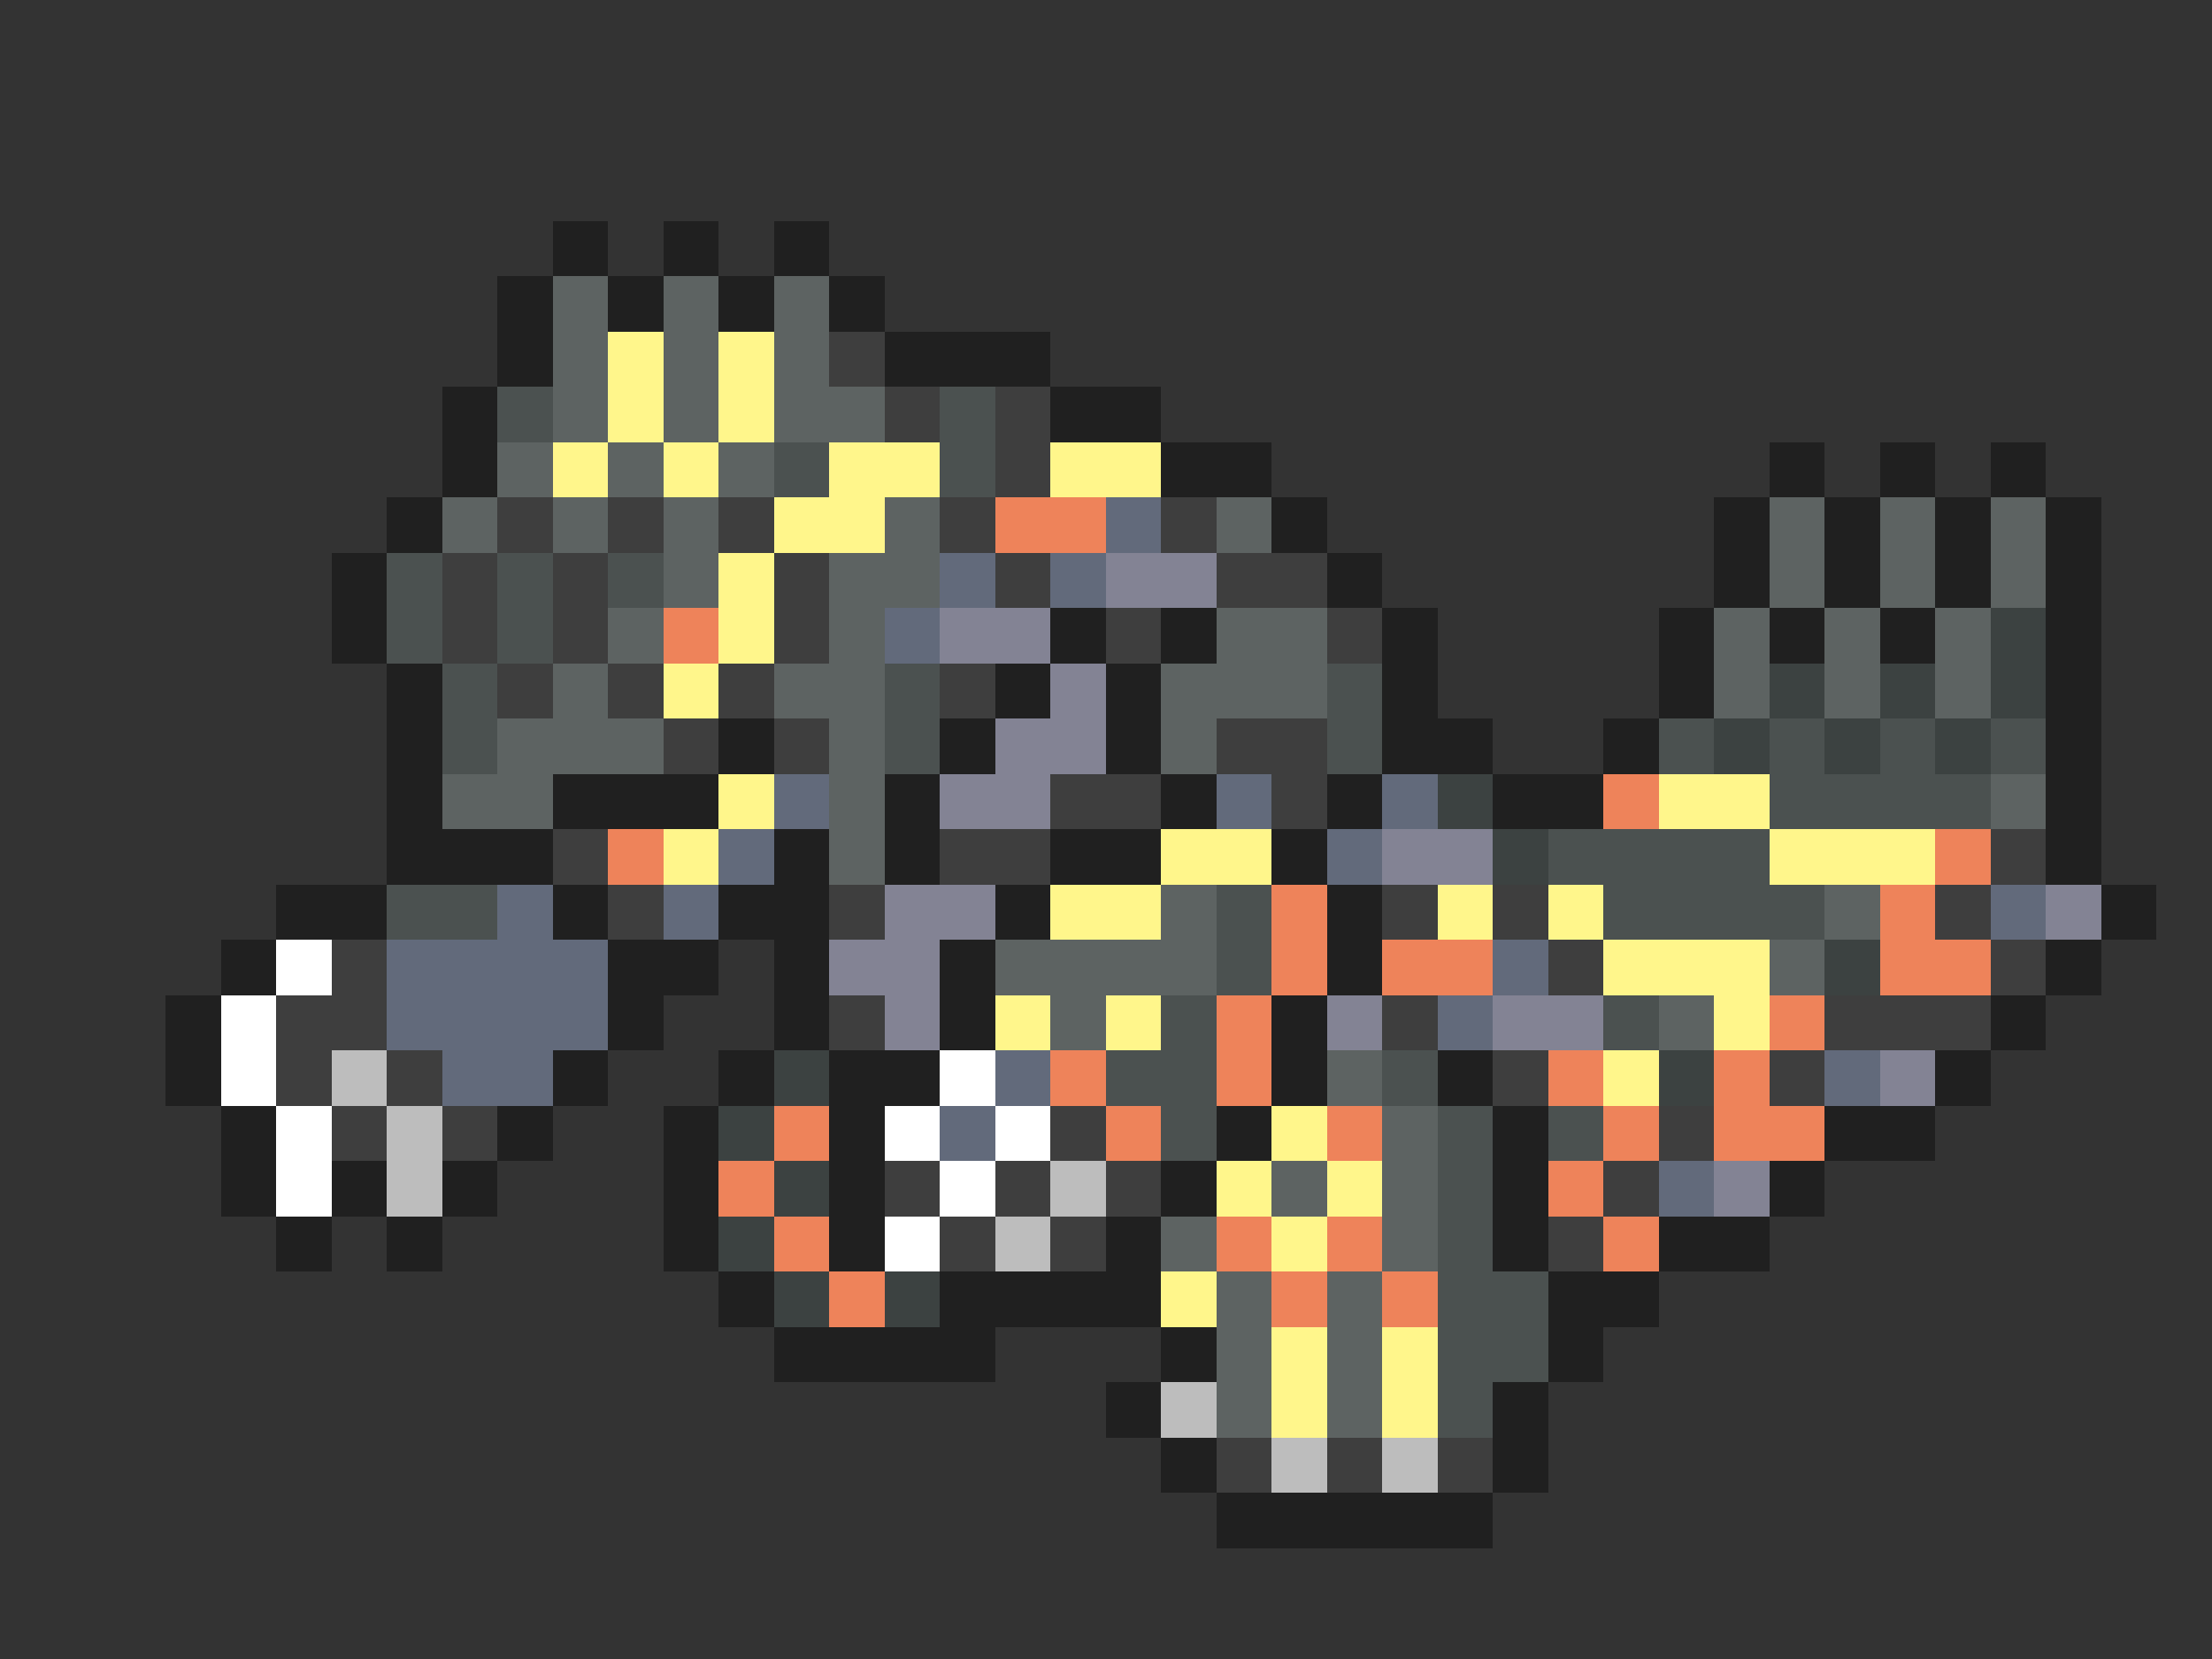 <svg xmlns="http://www.w3.org/2000/svg" viewBox="0 -0.5 40 30" shape-rendering="crispEdges">
<rect x="0" y="-0.5" width="40" height="30" fill="#333333" stroke="none"/>
<path stroke="#202020" d="M10 4h1M12 4h1M14 4h1M9 5h1M11 5h1M13 5h1M15 5h1M9 6h1M16 6h3M8 7h1M19 7h2M8 8h1M21 8h2M32 8h1M34 8h1M36 8h1M7 9h1M23 9h1M31 9h1M33 9h1M35 9h1M37 9h1M6 10h1M24 10h1M31 10h1M33 10h1M35 10h1M37 10h1M6 11h1M19 11h1M21 11h1M25 11h1M30 11h1M32 11h1M34 11h1M37 11h1M7 12h1M18 12h1M20 12h1M25 12h1M30 12h1M37 12h1M7 13h1M13 13h1M17 13h1M20 13h1M25 13h2M29 13h1M37 13h1M7 14h1M10 14h3M16 14h1M21 14h1M24 14h1M27 14h2M37 14h1M7 15h3M14 15h1M16 15h1M19 15h2M23 15h1M37 15h1M5 16h2M10 16h1M13 16h2M18 16h1M24 16h1M38 16h1M4 17h1M11 17h2M14 17h1M17 17h1M24 17h1M37 17h1M3 18h1M11 18h1M14 18h1M17 18h1M23 18h1M36 18h1M3 19h1M10 19h1M13 19h1M15 19h2M23 19h1M26 19h1M35 19h1M4 20h1M9 20h1M12 20h1M15 20h1M22 20h1M27 20h1M33 20h2M4 21h1M6 21h1M8 21h1M12 21h1M15 21h1M21 21h1M27 21h1M32 21h1M5 22h1M7 22h1M12 22h1M15 22h1M20 22h1M27 22h1M30 22h2M13 23h1M17 23h4M28 23h2M14 24h4M21 24h1M28 24h1M20 25h1M27 25h1M21 26h1M27 26h1M22 27h5" />
<path stroke="#5d6362" d="M10 5h1M12 5h1M14 5h1M10 6h1M12 6h1M14 6h1M10 7h1M12 7h1M14 7h2M9 8h1M11 8h1M13 8h1M8 9h1M10 9h1M12 9h1M16 9h1M22 9h1M32 9h1M34 9h1M36 9h1M12 10h1M15 10h2M32 10h1M34 10h1M36 10h1M11 11h1M15 11h1M22 11h2M31 11h1M33 11h1M35 11h1M10 12h1M14 12h2M21 12h3M31 12h1M33 12h1M35 12h1M9 13h3M15 13h1M21 13h1M8 14h2M15 14h1M36 14h1M15 15h1M21 16h1M33 16h1M18 17h4M32 17h1M19 18h1M30 18h1M24 19h1M25 20h1M23 21h1M25 21h1M21 22h1M25 22h1M22 23h1M24 23h1M22 24h1M24 24h1M22 25h1M24 25h1" />
<path stroke="#fff68b" d="M11 6h1M13 6h1M11 7h1M13 7h1M10 8h1M12 8h1M15 8h2M19 8h2M14 9h2M13 10h1M13 11h1M12 12h1M13 14h1M30 14h2M12 15h1M21 15h2M32 15h3M19 16h2M26 16h1M28 16h1M29 17h3M18 18h1M20 18h1M31 18h1M29 19h1M23 20h1M22 21h1M24 21h1M23 22h1M21 23h1M23 24h1M25 24h1M23 25h1M25 25h1" />
<path stroke="#3e3e3e" d="M15 6h1M16 7h1M18 7h1M18 8h1M9 9h1M11 9h1M13 9h1M17 9h1M21 9h1M8 10h1M10 10h1M14 10h1M18 10h1M22 10h2M8 11h1M10 11h1M14 11h1M20 11h1M24 11h1M9 12h1M11 12h1M13 12h1M17 12h1M12 13h1M14 13h1M22 13h2M19 14h2M23 14h1M10 15h1M17 15h2M36 15h1M11 16h1M15 16h1M25 16h1M27 16h1M35 16h1M6 17h1M28 17h1M36 17h1M5 18h2M15 18h1M25 18h1M33 18h3M5 19h1M7 19h1M27 19h1M32 19h1M6 20h1M8 20h1M19 20h1M30 20h1M16 21h1M18 21h1M20 21h1M29 21h1M17 22h1M19 22h1M28 22h1M22 26h1M24 26h1M26 26h1" />
<path stroke="#4b5150" d="M9 7h1M17 7h1M14 8h1M17 8h1M7 10h1M9 10h1M11 10h1M7 11h1M9 11h1M8 12h1M16 12h1M24 12h1M8 13h1M16 13h1M24 13h1M30 13h1M32 13h1M34 13h1M36 13h1M32 14h4M28 15h4M7 16h2M22 16h1M29 16h4M22 17h1M21 18h1M29 18h1M20 19h2M25 19h1M21 20h1M26 20h1M28 20h1M26 21h1M26 22h1M26 23h2M26 24h2M26 25h1" />
<path stroke="#ee835a" d="M18 9h2M12 11h1M29 14h1M11 15h1M35 15h1M23 16h1M34 16h1M23 17h1M25 17h2M34 17h2M22 18h1M32 18h1M19 19h1M22 19h1M28 19h1M31 19h1M14 20h1M20 20h1M24 20h1M29 20h1M31 20h2M13 21h1M28 21h1M14 22h1M22 22h1M24 22h1M29 22h1M15 23h1M23 23h1M25 23h1" />
<path stroke="#626a7b" d="M20 9h1M17 10h1M19 10h1M16 11h1M14 14h1M22 14h1M25 14h1M13 15h1M24 15h1M9 16h1M12 16h1M36 16h1M7 17h4M27 17h1M7 18h4M26 18h1M8 19h2M18 19h1M33 19h1M17 20h1M30 21h1" />
<path stroke="#838394" d="M20 10h2M17 11h2M19 12h1M18 13h2M17 14h2M25 15h2M16 16h2M37 16h1M15 17h2M16 18h1M24 18h1M27 18h2M34 19h1M31 21h1" />
<path stroke="#3c4241" d="M36 11h1M32 12h1M34 12h1M36 12h1M31 13h1M33 13h1M35 13h1M26 14h1M27 15h1M33 17h1M14 19h1M30 19h1M13 20h1M14 21h1M13 22h1M14 23h1M16 23h1" />
<path stroke="#ffffff" d="M5 17h1M4 18h1M4 19h1M17 19h1M5 20h1M16 20h1M18 20h1M5 21h1M17 21h1M16 22h1" />
<path stroke="#bdbdbd" d="M6 19h1M7 20h1M7 21h1M19 21h1M18 22h1M21 25h1M23 26h1M25 26h1" />
</svg>